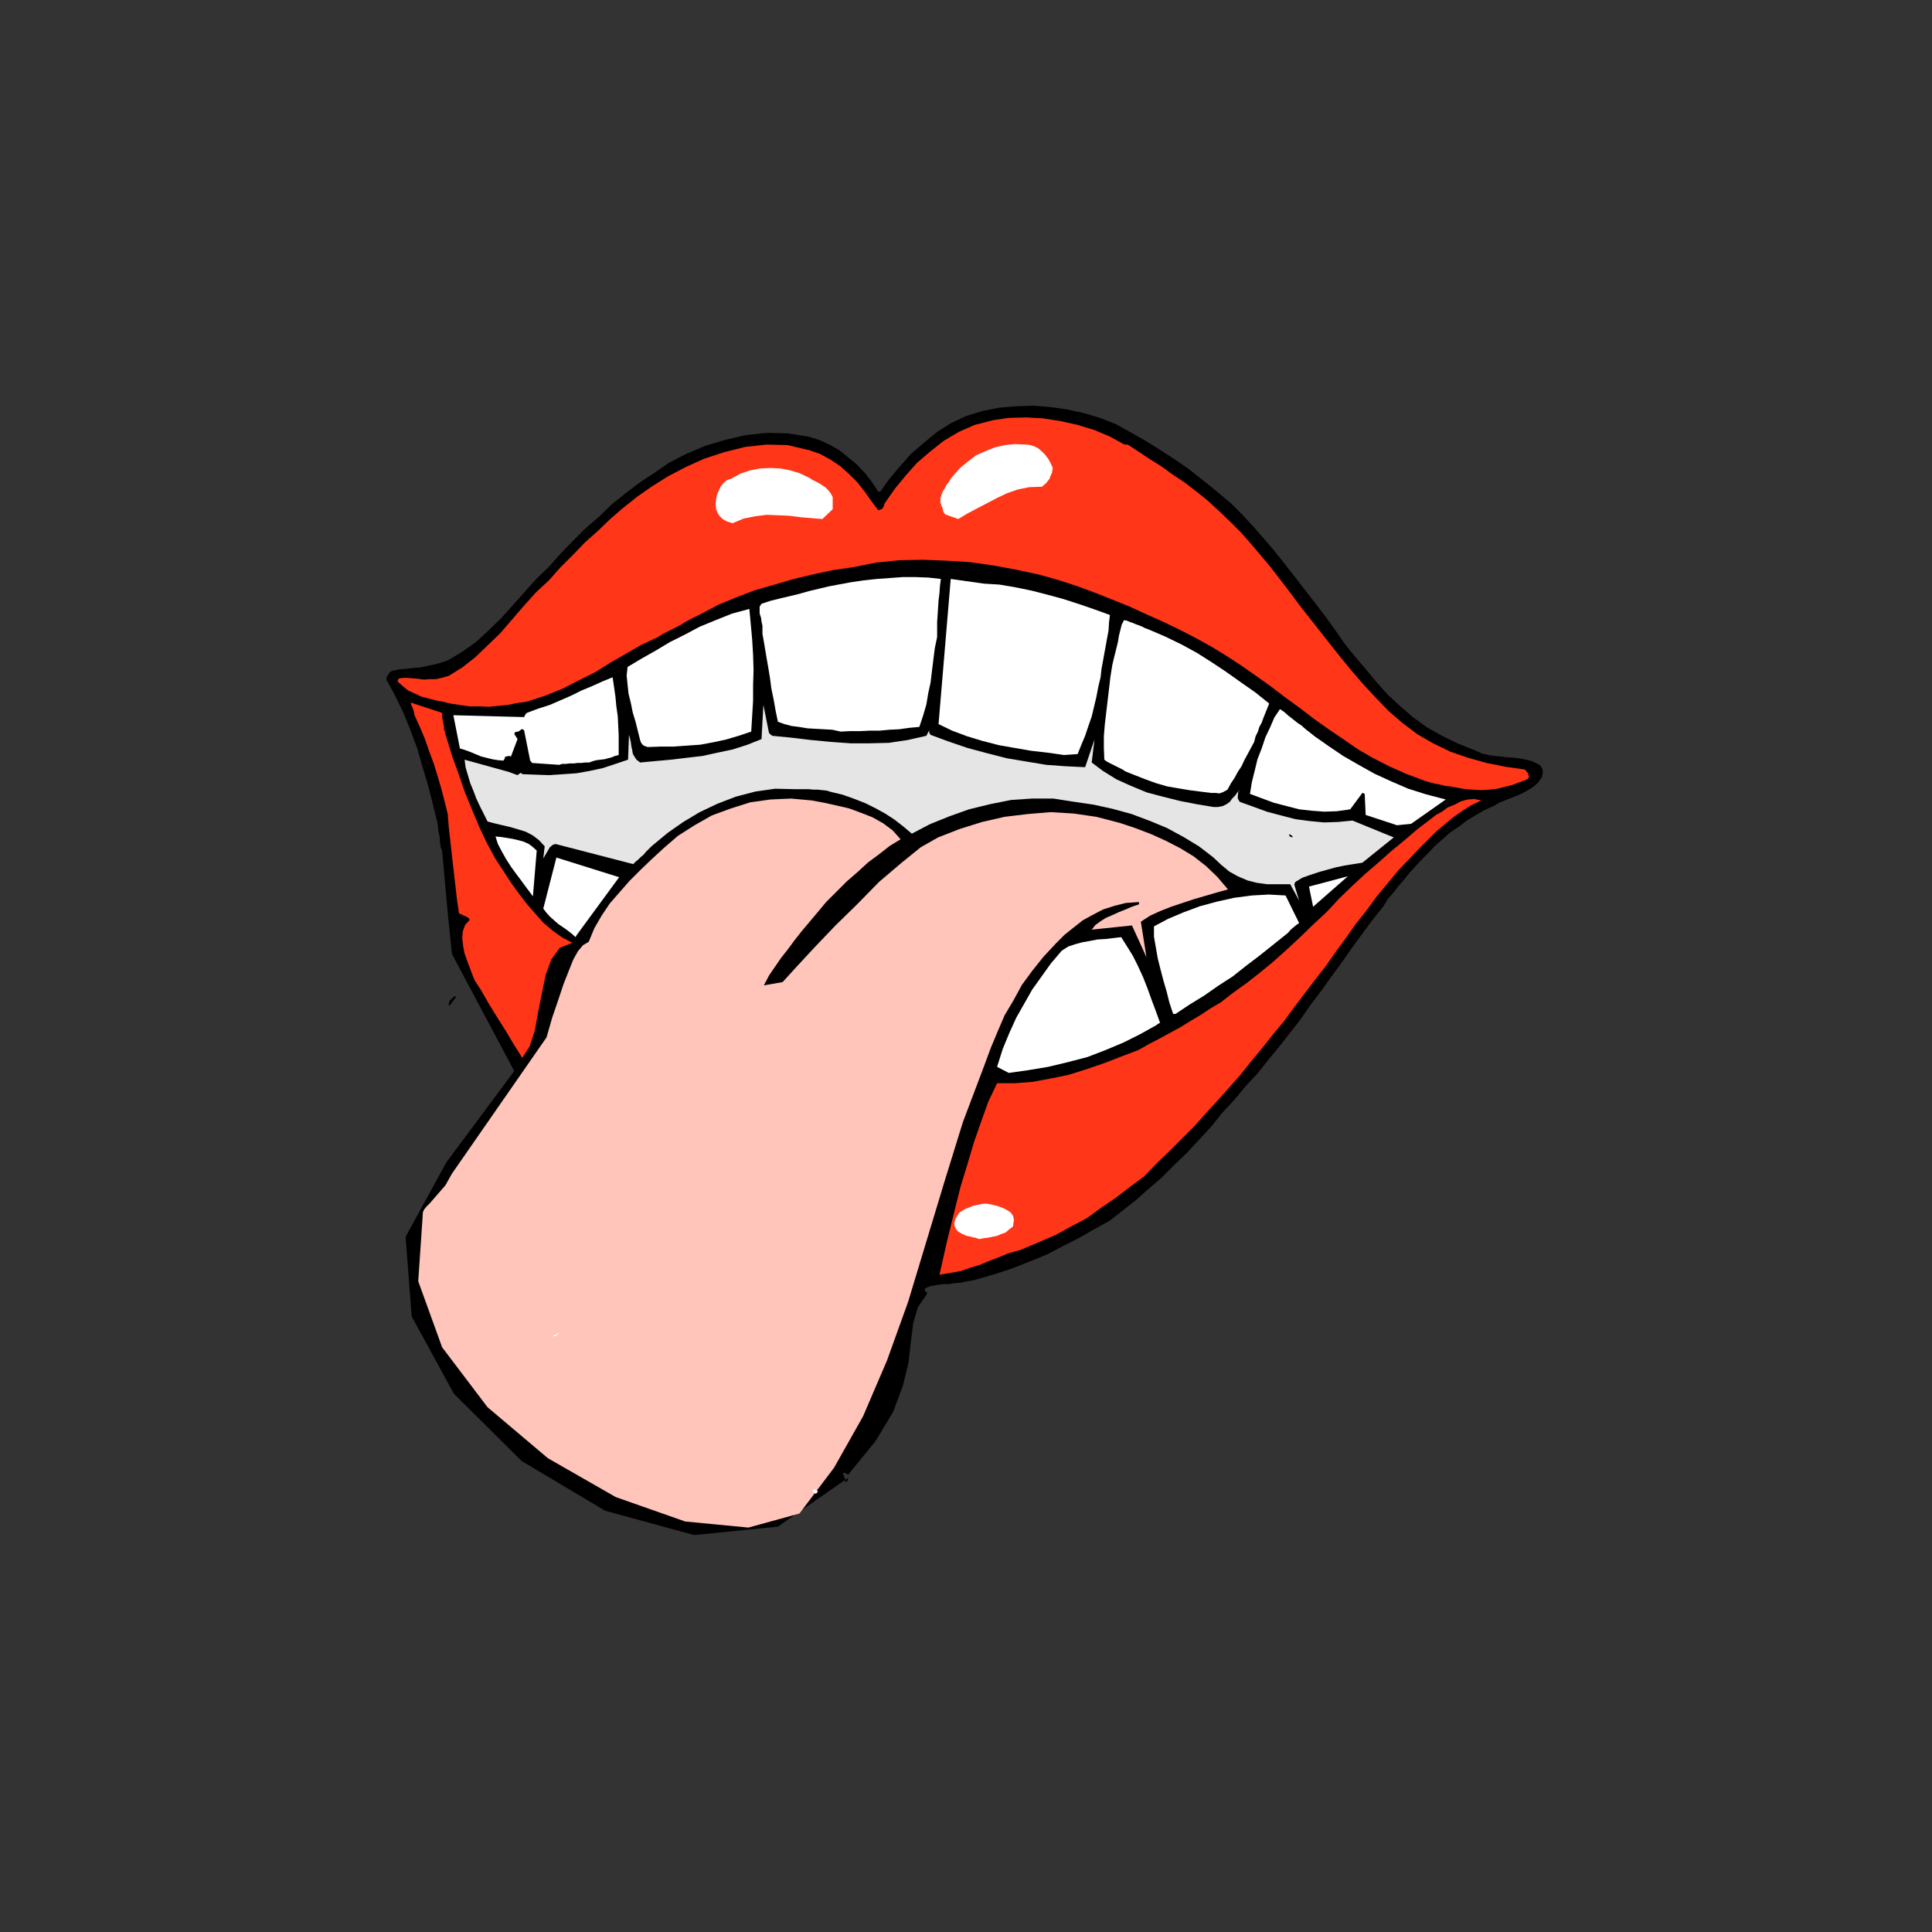 <?xml version="1.0" encoding="utf-8"?>
<!-- Generator: Adobe Illustrator 14.0.0, SVG Export Plug-In . SVG Version: 6.00 Build 43363)  -->
<!DOCTYPE svg PUBLIC "-//W3C//DTD SVG 1.1//EN" "http://www.w3.org/Graphics/SVG/1.1/DTD/svg11.dtd">
<svg version="1.1" id="Calque_1" xmlns="http://www.w3.org/2000/svg" xmlns:xlink="http://www.w3.org/1999/xlink" x="0px" y="0px"
	 width="500px" height="500px" viewBox="0 0 500 500" enable-background="new 0 0 500 500" xml:space="preserve">
<rect x="0" y="0" width="500" height="500" fill="#333333" stroke="none"/>
<g>
	<polygon fill-rule="evenodd" clip-rule="evenodd" points="219.26,382.611 219.503,382.732 219.26,383.338 218.776,383.58 
		218.654,383.217 218.654,382.611 218.291,381.764 218.17,381.4 218.291,381.156 218.654,381.156 219.503,381.643 226.533,373.039 
		231.138,365.404 233.683,358.619 235.137,352.561 235.744,347.107 236.35,342.381 237.562,338.262 239.986,334.748 
		239.622,334.262 239.379,334.141 239.379,333.535 239.622,333.293 240.956,332.809 242.41,332.566 243.985,332.324 
		245.561,332.324 247.015,332.082 248.712,331.961 250.167,331.598 251.863,331.354 256.953,329.9 261.801,328.324 266.408,326.508 
		270.893,324.689 275.012,322.508 279.133,320.449 283.133,318.146 287.133,315.965 290.525,313.299 293.92,310.633 
		297.191,307.725 300.586,304.816 303.857,301.545 307.131,298.395 310.281,295.002 313.434,291.609 316.342,287.975 
		319.492,284.58 322.402,281.066 325.553,277.674 328.34,274.16 331.129,270.768 333.795,267.375 336.461,263.98 339.127,260.104 
		341.914,256.469 344.582,252.712 347.248,249.077 349.793,245.441 352.459,241.806 355.125,238.171 358.035,234.536 
		359.125,232.718 360.58,231.021 362.033,229.204 363.488,227.508 364.943,225.69 366.396,224.115 367.852,222.54 369.307,221.085 
		371.244,219.025 373.305,217.208 375.365,215.39 377.547,213.936 379.607,212.361 381.789,211.028 384.092,209.695 
		386.516,208.604 388.213,207.635 390.031,206.908 391.85,206.181 393.668,205.454 395.242,204.605 396.818,203.636 
		398.031,202.545 399,201.213 399.242,200.243 399.242,199.274 398.879,198.426 398.395,197.941 396.455,196.972 394.395,196.487 
		392.213,196.124 390.152,196.002 387.971,195.76 385.789,195.518 383.607,195.033 381.668,194.185 377.184,192.367 
		373.184,190.428 369.307,188.247 365.791,185.702 362.398,182.794 359.125,179.765 356.096,176.372 353.186,172.858 
		351.125,170.434 349.309,168.253 347.611,166.072 346.156,163.891 344.582,161.71 343.006,159.529 341.43,157.469 339.854,155.409 
		337.309,152.137 334.764,148.865 332.219,145.593 329.795,142.564 327.008,139.292 324.34,136.263 321.553,133.234 
		318.645,130.326 314.766,127.054 311.131,124.146 307.615,121.358 304.1,118.935 300.344,116.512 296.707,114.209 292.828,112.028 
		288.951,109.847 284.709,108.15 280.588,106.939 276.225,105.969 271.982,105.363 267.619,105 263.256,105.121 258.771,105.485 
		254.408,106.333 250.045,107.666 246.167,109.483 242.531,111.786 239.137,114.573 235.865,117.36 232.956,120.631 230.29,123.782 
		227.866,127.175 227.502,127.296 227.26,127.175 225.563,124.63 223.866,122.449 221.806,120.268 219.624,118.45 217.2,116.512 
		214.655,115.058 211.988,113.846 209.201,112.998 203.747,112.149 198.293,112.028 192.839,112.634 187.627,113.846 
		182.416,115.421 177.568,117.481 173.083,119.783 169.084,122.57 165.569,124.873 162.054,127.539 158.418,130.447 
		155.024,133.718 151.389,136.869 148.116,140.141 144.965,143.413 142.056,146.684 138.784,149.834 135.754,153.228 
		132.724,156.621 129.694,160.013 126.421,163.164 123.149,166.193 119.513,168.738 115.877,170.919 114.059,171.525 
		112.241,172.01 110.423,172.373 108.726,172.737 106.908,172.858 105.211,173.1 103.394,173.221 101.697,173.585 100.969,173.827 
		100.606,174.433 100.121,175.039 100,175.887 102.182,179.886 104.363,184.37 106.181,188.853 107.999,193.7 109.332,198.426 
		110.787,203.272 111.999,207.999 113.21,212.967 113.332,213.936 113.453,214.905 113.574,215.753 113.816,216.723 
		113.816,217.571 113.938,218.419 114.059,219.268 114.423,220.237 115.877,236.232 116.968,246.896 133.087,277.189 
		115.513,300.818 104.969,320.086 106.544,340.686 117.453,360.678 135.026,378.127 156.6,390.973 179.628,397.273 201.323,395.092 
		219.26,382.611 	"/>
	<polygon fill-rule="evenodd" clip-rule="evenodd" fill="#FFC4BA" points="197.687,255.014 199.02,252.47 200.596,250.167 
		202.171,247.865 203.989,245.563 205.686,243.26 207.504,240.958 209.443,238.656 211.382,236.354 213.807,233.445 
		216.473,230.779 219.139,228.113 221.927,225.69 224.714,223.146 227.502,221.085 230.29,218.904 233.077,217.208 231.017,214.905 
		228.593,213.088 225.805,211.513 223.018,210.422 219.745,209.21 216.594,208.483 213.322,207.756 210.049,207.15 204.716,206.666 
		199.384,206.908 194.172,207.635 189.203,209.21 184.234,211.028 179.75,213.573 175.386,216.359 171.75,219.51 168.72,222.297 
		165.812,225.084 162.902,227.992 160.357,230.9 157.812,233.809 155.63,237.081 153.813,240.231 152.358,243.745 150.904,244.593 
		149.571,246.168 148.358,248.35 147.146,251.379 145.813,254.771 144.48,258.771 142.905,263.375 141.45,268.465 116.968,303.727 
		115.271,306.756 111.271,311.361 110.302,312.33 109.817,312.936 109.454,313.662 108.241,331.598 114.423,348.682 
		126.179,364.193 141.814,377.4 159.388,387.459 177.325,393.76 193.688,395.334 206.898,391.699 215.867,379.824 223.381,366.494 
		229.563,352.076 235.017,336.928 239.744,321.297 244.47,305.666 249.197,290.396 254.65,275.977 256.348,271.373 258.166,267.01 
		259.984,262.77 262.287,258.893 264.469,254.893 267.135,251.258 270.043,247.623 273.316,244.108 275.498,241.927 
		277.922,239.989 280.225,238.171 282.891,236.717 285.436,235.384 288.465,234.415 291.375,233.688 294.768,233.445 
		294.768,233.93 294.768,234.051 292.949,234.657 291.254,235.384 289.436,236.111 287.859,236.838 286.162,237.565 284.83,238.414 
		283.496,239.383 282.527,240.594 292.949,239.504 296.707,247.744 295.252,238.535 297.678,236.959 300.344,235.748 
		303.131,234.657 306.039,233.688 308.949,232.718 311.857,231.87 314.766,231.021 317.797,230.173 315.008,226.902 312.1,224.115 
		308.828,221.57 305.434,219.51 301.676,217.571 297.92,215.875 293.799,214.299 289.799,212.967 283.738,211.392 277.922,210.543 
		271.861,210.18 266.043,210.665 259.984,211.392 254.166,212.724 248.348,214.542 242.773,216.723 238.289,219.268 
		233.199,223.388 227.502,228.235 221.927,233.93 216.23,239.504 210.898,245.078 206.292,250.046 202.535,254.166 197.687,255.014 
			"/>
	<polygon fill-rule="evenodd" clip-rule="evenodd" fill="#FFFFFF" points="211.382,386.367 211.504,386.125 211.746,386.004 
		211.14,385.52 210.292,385.52 210.413,386.125 211.14,386.609 211.261,386.488 211.382,386.367 	"/>
	<polygon fill-rule="evenodd" clip-rule="evenodd" fill="#FFFFFF" points="143.753,345.773 144.965,344.805 143.268,345.652 
		143.147,345.895 143.753,345.773 	"/>
	<polygon fill-rule="evenodd" clip-rule="evenodd" fill="#FF3617" points="264.104,323.479 268.711,321.539 273.195,319.6 
		277.193,317.42 281.314,315.238 284.951,312.572 288.707,310.027 292.344,307.24 296.102,304.453 299.373,301.061 302.768,297.789 
		305.918,294.639 309.07,291.488 311.979,288.217 315.008,284.945 317.918,281.672 320.826,278.4 323.734,274.766 326.645,271.252 
		329.432,267.738 332.34,264.223 335.006,260.588 337.672,257.074 340.34,253.561 343.006,250.167 345.551,246.532 348.217,242.897 
		350.762,239.262 353.551,235.748 356.217,232.112 359.125,228.598 362.033,225.084 365.186,221.813 367.367,219.51 
		369.549,217.329 371.73,215.148 373.912,213.33 376.094,211.513 378.518,209.816 380.82,208.362 383.365,207.15 381.547,206.787 
		379.85,206.908 378.033,207.393 376.457,208.241 374.639,208.968 373.184,210.059 371.609,210.907 370.396,211.876 
		366.883,214.542 363.488,217.45 360.094,220.237 356.822,223.146 353.43,226.054 350.035,229.204 346.641,232.476 343.369,235.99 
		339.732,239.383 336.219,242.776 332.824,245.926 329.432,248.956 326.037,251.742 322.645,254.408 319.25,256.832 
		315.979,259.377 313.313,260.951 310.766,262.648 308.1,264.223 305.555,265.799 302.889,267.252 300.223,268.707 297.434,270.16 
		294.646,271.736 290.162,273.434 285.799,275.129 281.193,276.705 276.588,278.158 271.861,279.129 267.256,279.977 
		262.529,280.34 258.045,280.34 255.742,285.188 253.924,290.275 252.105,295.486 250.409,301.182 248.591,307.119 246.894,313.904 
		245.076,321.297 243.137,329.9 246.045,329.416 248.712,328.932 251.137,328.082 253.561,327.355 255.863,326.387 258.408,325.416 
		261.074,324.326 264.104,323.479 	"/>
	<polygon fill-rule="evenodd" clip-rule="evenodd" fill="#FFFFFF" points="253.439,320.691 254.529,320.449 255.621,320.328 
		256.832,320.086 258.045,319.842 259.135,319.357 260.227,318.994 261.195,318.146 262.166,317.42 262.287,316.449 
		262.408,315.844 262.287,315.117 262.166,314.633 261.559,313.783 260.832,313.299 259.984,312.814 259.135,312.451 
		258.045,312.088 257.074,311.846 255.984,311.604 255.014,311.482 253.924,311.604 252.832,311.846 251.742,312.088 
		250.895,312.451 249.924,312.814 249.076,313.299 248.348,313.783 247.743,314.633 247.257,315.48 247.015,316.328 
		247.015,317.178 247.378,318.025 247.864,318.631 248.591,319.115 249.318,319.479 250.167,319.842 250.895,319.965 
		251.742,320.207 252.469,320.328 253.439,320.691 	"/>
	<polygon fill-rule="evenodd" clip-rule="evenodd" fill="#FFFFFF" points="261.074,277.674 266.164,276.947 271.256,276.1 
		276.346,274.887 281.436,273.555 286.162,271.736 290.768,269.797 295.131,267.617 299.252,265.314 299.736,264.951 
		300.223,264.709 299.131,261.68 298.041,258.771 296.949,255.742 295.859,252.954 294.525,250.046 293.193,247.38 291.617,244.835 
		290.162,242.533 288.102,242.776 286.041,243.018 283.98,243.139 282.164,243.502 280.104,243.866 278.285,244.351 
		276.467,244.957 274.77,246.047 271.982,249.319 269.559,252.712 267.135,256.105 265.074,259.74 263.014,263.375 261.195,267.375 
		259.498,271.494 258.045,276.1 261.074,277.674 	"/>
	<polygon fill-rule="evenodd" clip-rule="evenodd" fill="#FFFFFF" points="304.221,262.406 307.857,259.982 311.615,257.68 
		315.25,255.135 319.008,252.712 322.523,249.925 326.037,247.259 329.674,244.351 333.309,241.443 334.037,240.594 
		334.764,239.989 335.49,239.383 336.219,238.898 332.703,231.749 328.34,231.506 323.977,231.749 319.371,232.354 315.008,233.324 
		310.523,234.536 306.281,236.111 302.283,237.808 298.646,239.746 298.646,242.412 299.131,245.199 299.615,247.986 
		300.344,250.895 301.07,253.682 301.918,256.59 302.646,259.498 303.615,262.406 303.857,262.406 304.221,262.406 	"/>
	<polygon fill-rule="evenodd" clip-rule="evenodd" points="116.362,260.225 118.18,257.801 117.453,257.922 116.968,258.406 
		116.362,259.014 116.12,259.861 116.12,260.225 116.362,260.225 	"/>
	<polygon fill-rule="evenodd" clip-rule="evenodd" fill="#FF3617" points="135.148,273.797 137.087,270.768 138.42,266.646 
		139.269,261.922 140.238,257.074 141.208,252.349 142.662,248.35 144.844,245.32 148.116,243.987 145.571,242.654 143.147,240.958 
		140.723,238.898 138.542,236.475 136.239,233.809 134.299,231.264 132.36,228.598 130.785,226.175 128.239,222.297 
		126.058,218.298 123.998,213.936 122.179,209.574 120.24,204.848 118.665,200.243 116.968,195.518 115.513,190.792 
		115.271,190.064 115.15,189.337 114.907,188.732 114.907,188.126 114.665,186.793 114.423,185.581 114.423,184.975 
		114.423,184.491 106.302,181.825 106.423,182.431 106.787,183.158 107.029,183.885 107.272,185.097 108.605,188.004 
		109.938,191.155 111.029,194.306 112.241,197.578 113.21,200.728 114.18,204 115.029,207.271 115.877,210.665 116.12,213.815 
		116.483,217.086 116.847,220.358 117.21,223.63 117.574,226.781 117.938,229.931 118.301,233.082 118.786,236.354 121.088,237.444 
		121.331,237.686 121.573,238.05 120.361,239.383 119.755,241.079 119.634,242.897 119.876,244.957 120.24,246.774 120.967,248.834 
		121.695,250.773 122.422,252.712 122.907,253.803 124.482,256.227 126.421,259.619 128.724,263.375 131.027,267.01 
		132.966,270.283 134.42,272.584 135.148,273.797 	"/>
	<polygon fill-rule="evenodd" clip-rule="evenodd" fill="#FFFFFF" points="149.207,242.048 160.236,227.023 143.996,221.934 
		140.602,235.142 141.329,236.111 142.298,237.202 143.389,238.171 144.48,239.14 145.571,239.868 146.783,240.716 147.874,241.564 
		148.964,242.533 149.086,242.291 149.207,242.048 	"/>
	<polygon fill-rule="evenodd" clip-rule="evenodd" fill="#FFFFFF" points="339.975,234.536 348.822,226.781 338.764,229.446 
		339.854,234.778 339.854,234.657 339.975,234.536 	"/>
	<polygon fill-rule="evenodd" clip-rule="evenodd" fill="#E5E5E5" points="336.219,233.082 335.006,229.083 335.006,228.719 
		335.248,228.235 337.066,227.144 339.127,226.417 341.309,225.69 343.49,225.084 345.672,224.478 347.975,223.994 350.277,223.63 
		352.58,223.267 360.701,216.723 350.035,212.361 346.277,212.724 342.643,212.845 338.885,212.482 335.248,211.997 
		331.492,211.028 327.855,210.059 324.219,208.726 320.826,207.514 320.342,206.666 320.342,205.938 320.463,204.969 
		320.947,204.363 320.221,205.09 319.613,205.938 318.887,206.666 318.281,207.514 317.432,208.12 316.463,208.604 315.25,208.847 
		314.039,208.847 309.676,208.12 305.313,207.271 300.949,206.181 296.828,205.09 292.707,203.394 288.951,201.697 285.436,199.516 
		282.527,197.335 283.254,191.397 280.83,198.547 275.74,198.305 270.77,197.941 265.68,197.093 260.59,196.245 255.379,194.912 
		250.409,193.579 245.44,191.882 240.834,190.186 240.47,189.58 240.47,188.974 239.744,190.428 234.896,191.519 230.047,192.246 
		225.078,192.367 220.109,192.367 215.019,192.003 209.928,191.519 204.838,190.913 199.869,190.428 199.384,190.064 
		199.02,189.701 197.566,182.431 197.081,191.276 193.445,192.73 189.688,193.942 185.688,194.791 181.81,195.639 177.689,196.124 
		173.568,196.608 169.568,196.972 165.69,197.335 164.721,196.608 164.236,195.881 163.751,195.033 163.63,194.185 163.387,193.094 
		163.266,192.125 163.024,191.034 162.781,190.186 162.539,196.608 159.267,197.699 155.994,198.789 152.601,199.516 
		149.207,200.122 145.692,200.364 142.177,200.607 138.663,200.486 135.39,200.364 135.026,200.243 134.784,200.001 134.42,200.243 
		133.936,200.607 131.633,199.759 120.24,196.608 120.482,198.547 121.088,200.607 121.695,202.667 122.543,204.727 123.27,206.666 
		124.24,208.726 125.209,210.665 126.179,212.603 127.997,213.088 130.058,213.573 132.118,214.057 134.178,214.663 
		136.117,215.269 137.936,216.238 139.511,217.45 140.965,219.025 140.602,222.176 142.298,219.268 143.026,218.662 
		143.753,218.419 163.872,223.63 164.478,223.024 165.206,222.418 165.812,221.813 166.539,221.207 167.145,220.479 
		167.872,219.752 168.599,219.025 169.326,218.419 172.841,215.511 176.84,212.724 181.083,210.18 185.688,207.999 190.415,206.181 
		195.505,204.848 200.596,204.121 206.05,204.242 207.141,204.242 208.231,204.242 209.322,204.242 210.534,204.363 
		211.625,204.363 212.837,204.484 213.928,204.605 215.14,204.969 218.17,205.696 221.2,206.787 223.987,207.877 226.654,209.21 
		229.078,210.543 231.501,212.119 233.683,213.815 235.986,215.753 240.591,213.33 245.682,211.27 250.771,209.453 256.227,208.12 
		261.68,207.029 267.135,206.666 272.588,206.666 278.043,207.514 283.012,208.241 287.98,209.332 292.828,210.665 297.678,212.482 
		302.039,214.299 306.281,216.602 310.281,219.025 313.918,221.813 315.979,223.751 318.16,225.569 320.342,226.781 
		322.887,227.871 325.311,228.477 327.977,228.84 330.885,228.84 333.916,228.84 336.219,233.082 	"/>
	<polygon fill-rule="evenodd" clip-rule="evenodd" fill="#FFFFFF" points="137.936,231.749 138.905,220.116 137.814,219.146 
		136.845,218.419 135.511,217.813 134.178,217.45 132.603,217.086 131.148,216.844 129.573,216.602 128.239,216.481 
		128.845,218.419 129.936,220.479 131.027,222.418 132.36,224.478 133.693,226.296 135.148,228.235 136.481,230.052 
		137.936,231.991 137.936,231.87 137.936,231.749 	"/>
	<polygon fill-rule="evenodd" clip-rule="evenodd" points="334.521,216.723 334.521,216.602 334.521,216.481 334.158,216.117 
		333.553,215.875 333.795,216.481 334.521,216.723 	"/>
	<polygon fill-rule="evenodd" clip-rule="evenodd" fill="#FFFFFF" points="361.549,213.573 365.186,213.209 374.154,206.908 
		369.064,205.575 364.457,204.121 359.973,202.182 355.732,200.243 351.611,197.941 347.611,195.639 343.854,193.094 
		340.219,190.549 339.006,189.58 337.916,188.732 336.824,187.762 335.734,187.035 334.521,186.066 333.432,185.218 332.34,184.248 
		331.25,183.521 329.795,185.702 328.703,188.247 327.492,190.792 326.521,193.7 325.432,196.487 324.705,199.516 323.977,202.424 
		323.492,205.454 326.4,206.544 329.674,207.756 332.945,208.604 336.219,209.453 339.49,209.816 342.764,210.059 346.035,209.938 
		349.43,209.453 352.58,205.211 352.701,205.211 353.186,205.454 353.43,210.907 361.549,213.573 	"/>
	<polygon fill-rule="evenodd" clip-rule="evenodd" fill="#FFFFFF" points="313.434,205.211 314.523,205.211 315.615,205.333 
		316.584,204.969 317.674,204.363 318.523,202.788 319.492,201.334 320.342,199.759 321.311,198.305 322.037,196.729 
		322.887,195.154 323.734,193.579 324.584,192.003 324.947,190.549 325.553,189.337 325.916,188.126 326.521,187.035 
		327.008,185.702 327.492,184.491 327.977,183.279 328.461,182.067 324.826,179.159 321.189,176.614 317.432,173.948 
		313.797,171.525 309.797,168.98 305.797,166.799 301.555,164.739 297.313,162.921 296.344,162.558 295.617,162.194 
		294.768,161.831 294.041,161.588 293.193,161.225 292.465,160.983 291.617,160.619 290.889,160.498 290.283,161.71 289.92,163.164 
		289.557,164.618 289.314,166.193 288.951,167.647 288.586,169.102 288.223,170.556 287.859,172.131 287.375,175.16 
		287.012,178.311 286.648,181.34 286.283,184.491 285.92,187.52 285.678,190.549 285.678,193.579 285.799,196.608 286.283,196.972 
		286.891,197.335 287.617,197.699 288.344,198.062 289.072,198.426 289.799,198.789 290.525,199.153 291.254,199.637 
		293.678,200.607 296.465,201.697 299.131,202.667 302.039,203.515 304.828,204 307.736,204.484 310.523,204.848 313.434,205.211 	
		"/>
	<polygon fill-rule="evenodd" clip-rule="evenodd" fill="#FF3617" points="379.365,204.242 381.305,204.363 383.365,204.484 
		385.426,204.363 387.486,204.121 389.426,203.636 391.365,203.151 393.303,202.424 395.242,201.697 395.484,201.455 
		395.727,201.091 395.363,200.001 394.637,199.153 389.547,198.426 384.699,197.456 379.971,196.124 375.365,194.548 
		370.881,192.367 366.883,190.064 363.004,187.156 359.488,184.127 355.975,180.492 352.822,177.099 349.793,173.585 
		347.006,170.192 344.217,166.678 341.551,163.285 338.885,159.892 336.219,156.499 333.795,153.228 331.371,150.077 
		328.947,146.926 326.521,144.018 323.855,140.868 321.311,137.959 318.402,135.051 315.494,132.264 312.463,129.477 
		309.434,127.054 306.402,124.751 303.494,122.813 300.465,120.631 297.555,118.814 294.646,116.875 291.859,115.058 
		291.375,115.058 291.012,115.058 287.254,112.998 283.254,111.301 278.891,109.968 274.527,108.999 269.922,108.271 
		265.559,108.029 261.074,108.15 256.953,108.756 252.227,109.968 248.106,111.786 244.228,114.088 240.713,116.875 
		237.319,119.783 234.411,123.055 231.623,126.448 229.078,130.083 228.835,130.568 228.714,131.053 228.593,131.174 
		228.472,131.537 227.866,131.901 227.26,132.022 225.442,129.599 223.745,127.175 221.806,124.751 219.745,122.691 
		217.442,120.631 214.897,118.935 212.231,117.481 209.443,116.512 203.747,115.179 198.293,115.058 192.839,115.664 
		187.506,116.996 182.294,118.693 177.447,120.874 172.841,123.297 168.599,125.963 164.963,128.508 161.448,131.295 
		158.055,134.203 154.782,137.354 151.389,140.383 148.237,143.655 144.965,146.926 142.056,150.198 138.663,153.349 
		135.511,156.863 132.481,160.377 129.451,163.891 126.179,167.042 123.028,170.071 119.634,172.737 116.12,174.918 
		114.423,175.402 112.847,175.766 111.15,175.766 109.696,175.887 107.999,175.645 106.423,175.523 104.969,175.402 
		103.515,175.523 103.03,175.766 102.909,176.372 104.121,177.462 105.575,178.674 107.15,179.401 108.969,180.25 110.787,180.734 
		112.604,181.219 114.544,181.583 116.483,182.067 118.907,182.431 121.452,182.794 123.998,182.794 126.542,182.916 
		128.967,182.673 131.391,182.431 133.814,181.946 136.36,181.583 141.208,180.007 145.692,178.189 149.934,176.008 
		154.055,173.948 157.934,171.525 161.933,169.223 165.933,166.92 170.296,164.86 171.629,164.012 173.083,163.285 174.538,162.558 
		175.992,161.831 177.325,160.983 178.659,160.256 180.113,159.529 181.567,158.802 185.931,156.499 190.657,154.561 
		195.384,152.743 200.475,151.289 205.444,149.834 210.534,148.623 215.625,147.532 220.715,146.805 226.775,145.593 
		232.835,144.988 238.895,144.867 244.955,145.109 250.895,145.472 256.953,146.321 262.893,147.411 269.074,148.744 
		273.801,150.077 278.648,151.652 283.254,153.349 287.859,155.167 292.344,156.984 296.828,159.044 301.191,160.983 
		305.676,163.164 309.676,165.224 313.797,167.526 317.553,169.829 321.432,172.373 325.068,174.918 328.824,177.583 
		332.461,180.371 336.461,183.279 340.098,186.066 343.854,188.732 347.611,191.276 351.49,193.942 355.246,196.124 
		359.488,198.305 363.852,200.243 368.699,202.061 369.912,202.424 371.244,202.788 372.578,203.03 374.033,203.394 
		375.244,203.515 376.578,203.757 377.91,204 379.365,204.242 	"/>
	<polygon fill-rule="evenodd" clip-rule="evenodd" fill="#FFFFFF" points="144.723,197.941 145.45,197.699 146.419,197.699 
		147.389,197.578 148.48,197.578 149.449,197.456 150.419,197.456 151.389,197.335 152.479,197.335 153.449,196.972 
		154.418,196.729 155.388,196.608 156.479,196.487 157.327,196.245 158.297,196.002 159.146,195.639 160.115,195.396 
		160.115,192.852 160.115,190.307 159.994,187.762 159.873,185.339 159.509,182.794 159.267,180.25 158.903,177.705 158.54,175.281 
		155.873,176.372 153.207,177.583 150.54,178.674 147.874,180.007 145.086,181.219 142.298,182.431 139.269,183.4 136.36,184.491 
		135.996,184.854 135.633,185.581 117.332,185.097 119.028,193.7 120.24,194.063 121.573,194.548 123.028,195.154 124.482,195.76 
		125.937,196.124 127.391,196.487 128.845,196.729 130.3,196.851 130.421,196.608 130.664,196.245 130.664,195.881 131.148,195.76 
		131.633,195.639 132.239,195.76 133.936,191.276 133.087,189.943 133.33,189.458 134.057,189.337 134.542,189.095 134.905,188.732 
		135.269,188.732 135.633,188.974 137.208,196.851 137.451,197.093 137.693,197.456 144.723,197.941 	"/>
	<polygon fill-rule="evenodd" clip-rule="evenodd" fill="#FFFFFF" points="275.377,195.396 278.891,195.154 279.861,192.73 
		280.83,190.428 281.678,187.883 282.527,185.46 283.133,182.916 283.738,180.371 284.223,177.826 284.83,175.281 285.072,173.1 
		285.436,171.162 285.799,169.102 286.162,167.163 286.527,165.103 286.891,163.164 287.012,161.104 287.254,159.165 
		283.254,157.711 279.375,156.378 275.254,155.045 271.256,153.955 267.014,152.864 262.893,152.016 258.65,151.289 254.65,151.046 
		246.045,149.834 242.894,187.399 246.41,189.095 250.288,190.549 254.287,191.761 258.529,192.852 262.65,193.579 266.893,194.306 
		271.135,194.791 275.377,195.396 	"/>
	<polygon fill-rule="evenodd" clip-rule="evenodd" fill="#FFFFFF" points="167.629,193.336 170.902,193.215 174.295,193.215 
		177.689,192.973 181.204,192.73 184.476,192.125 187.87,191.397 191.142,190.428 194.415,189.337 194.657,185.339 194.899,181.34 
		194.899,177.341 195.021,173.464 194.899,169.465 194.657,165.466 194.293,161.467 193.93,157.59 189.445,158.802 185.203,160.498 
		181.083,162.194 177.204,164.254 173.326,166.193 169.69,168.375 166.054,170.434 162.418,172.615 162.175,174.796 162.418,177.22 
		162.66,179.522 163.266,181.946 163.751,184.37 164.478,186.793 165.084,189.216 165.69,191.64 165.933,192.246 166.417,192.852 
		166.902,193.094 167.629,193.336 	"/>
	<polygon fill-rule="evenodd" clip-rule="evenodd" fill="#FFFFFF" points="217.563,189.337 219.988,189.216 222.533,189.216 
		225.078,189.095 227.624,189.095 230.168,188.853 232.714,188.732 235.259,188.368 237.925,188.126 238.895,185.218 
		239.744,182.31 240.228,179.401 240.834,176.614 241.198,173.585 241.561,170.677 241.925,167.769 242.531,164.86 242.531,162.921 
		242.531,160.983 242.652,159.165 242.773,157.348 242.894,155.409 243.137,153.47 243.258,151.652 243.5,149.834 240.228,149.471 
		236.956,149.35 233.562,149.35 230.29,149.592 226.896,149.834 223.502,150.198 220.23,150.683 216.958,151.289 214.413,151.773 
		211.867,152.379 209.322,152.985 206.777,153.712 204.232,154.318 201.687,154.924 199.263,155.53 197.081,156.257 
		196.596,156.984 196.596,157.832 196.596,158.802 196.96,159.892 197.081,160.861 197.323,161.952 197.323,162.921 
		197.323,164.012 197.808,166.799 198.293,169.708 198.778,172.494 199.263,175.402 199.626,178.189 200.232,181.098 
		200.717,183.885 201.323,186.793 203.02,187.399 204.838,187.883 206.777,188.126 208.958,188.489 211.019,188.61 213.201,188.732 
		215.382,188.853 217.563,189.337 	"/>
	<polygon fill-rule="evenodd" clip-rule="evenodd" fill="#FFFFFF" points="247.985,134.324 250.409,132.87 252.953,131.537 
		255.5,130.204 258.045,128.872 260.59,127.66 263.377,126.69 266.285,126.084 269.68,125.963 270.77,124.994 271.619,123.903 
		271.861,123.176 272.225,122.449 272.346,121.722 272.467,121.116 271.861,119.783 271.256,118.693 270.406,117.602 
		269.68,116.875 268.711,116.027 267.74,115.542 266.65,115.179 265.559,115.058 262.65,114.936 260.105,115.179 257.438,115.785 
		255.014,116.754 252.59,117.844 250.529,119.42 248.469,121.116 246.652,123.176 246.045,123.903 245.561,124.751 244.955,125.479 
		244.47,126.448 243.985,127.175 243.622,128.145 243.379,128.993 243.379,130.083 243.622,130.81 243.985,131.658 244.107,132.385 
		244.591,133.112 247.985,134.324 	"/>
	<polygon fill-rule="evenodd" clip-rule="evenodd" fill="#FFFFFF" points="212.837,134.324 209.928,134.082 207.02,133.839 
		204.232,133.476 201.444,133.355 198.414,133.234 195.505,133.597 192.475,134.203 189.566,135.415 188.839,135.172 
		188.112,134.93 187.385,134.566 186.9,134.203 186.294,133.597 185.931,133.112 185.567,132.385 185.325,131.78 185.203,130.447 
		185.325,129.235 185.567,128.023 186.052,126.933 186.537,125.842 187.264,124.994 188.112,124.267 189.203,123.903 
		191.627,122.57 194.172,121.722 196.717,121.237 199.384,121.116 201.929,121.237 204.474,121.722 206.898,122.449 
		209.443,123.661 210.17,124.146 211.14,124.63 211.867,124.994 212.837,125.6 213.564,126.084 214.292,126.812 214.897,127.539 
		215.503,128.629 215.503,129.356 215.503,130.204 215.503,130.931 215.503,131.78 212.837,134.324 	"/>
</g>
</svg>
